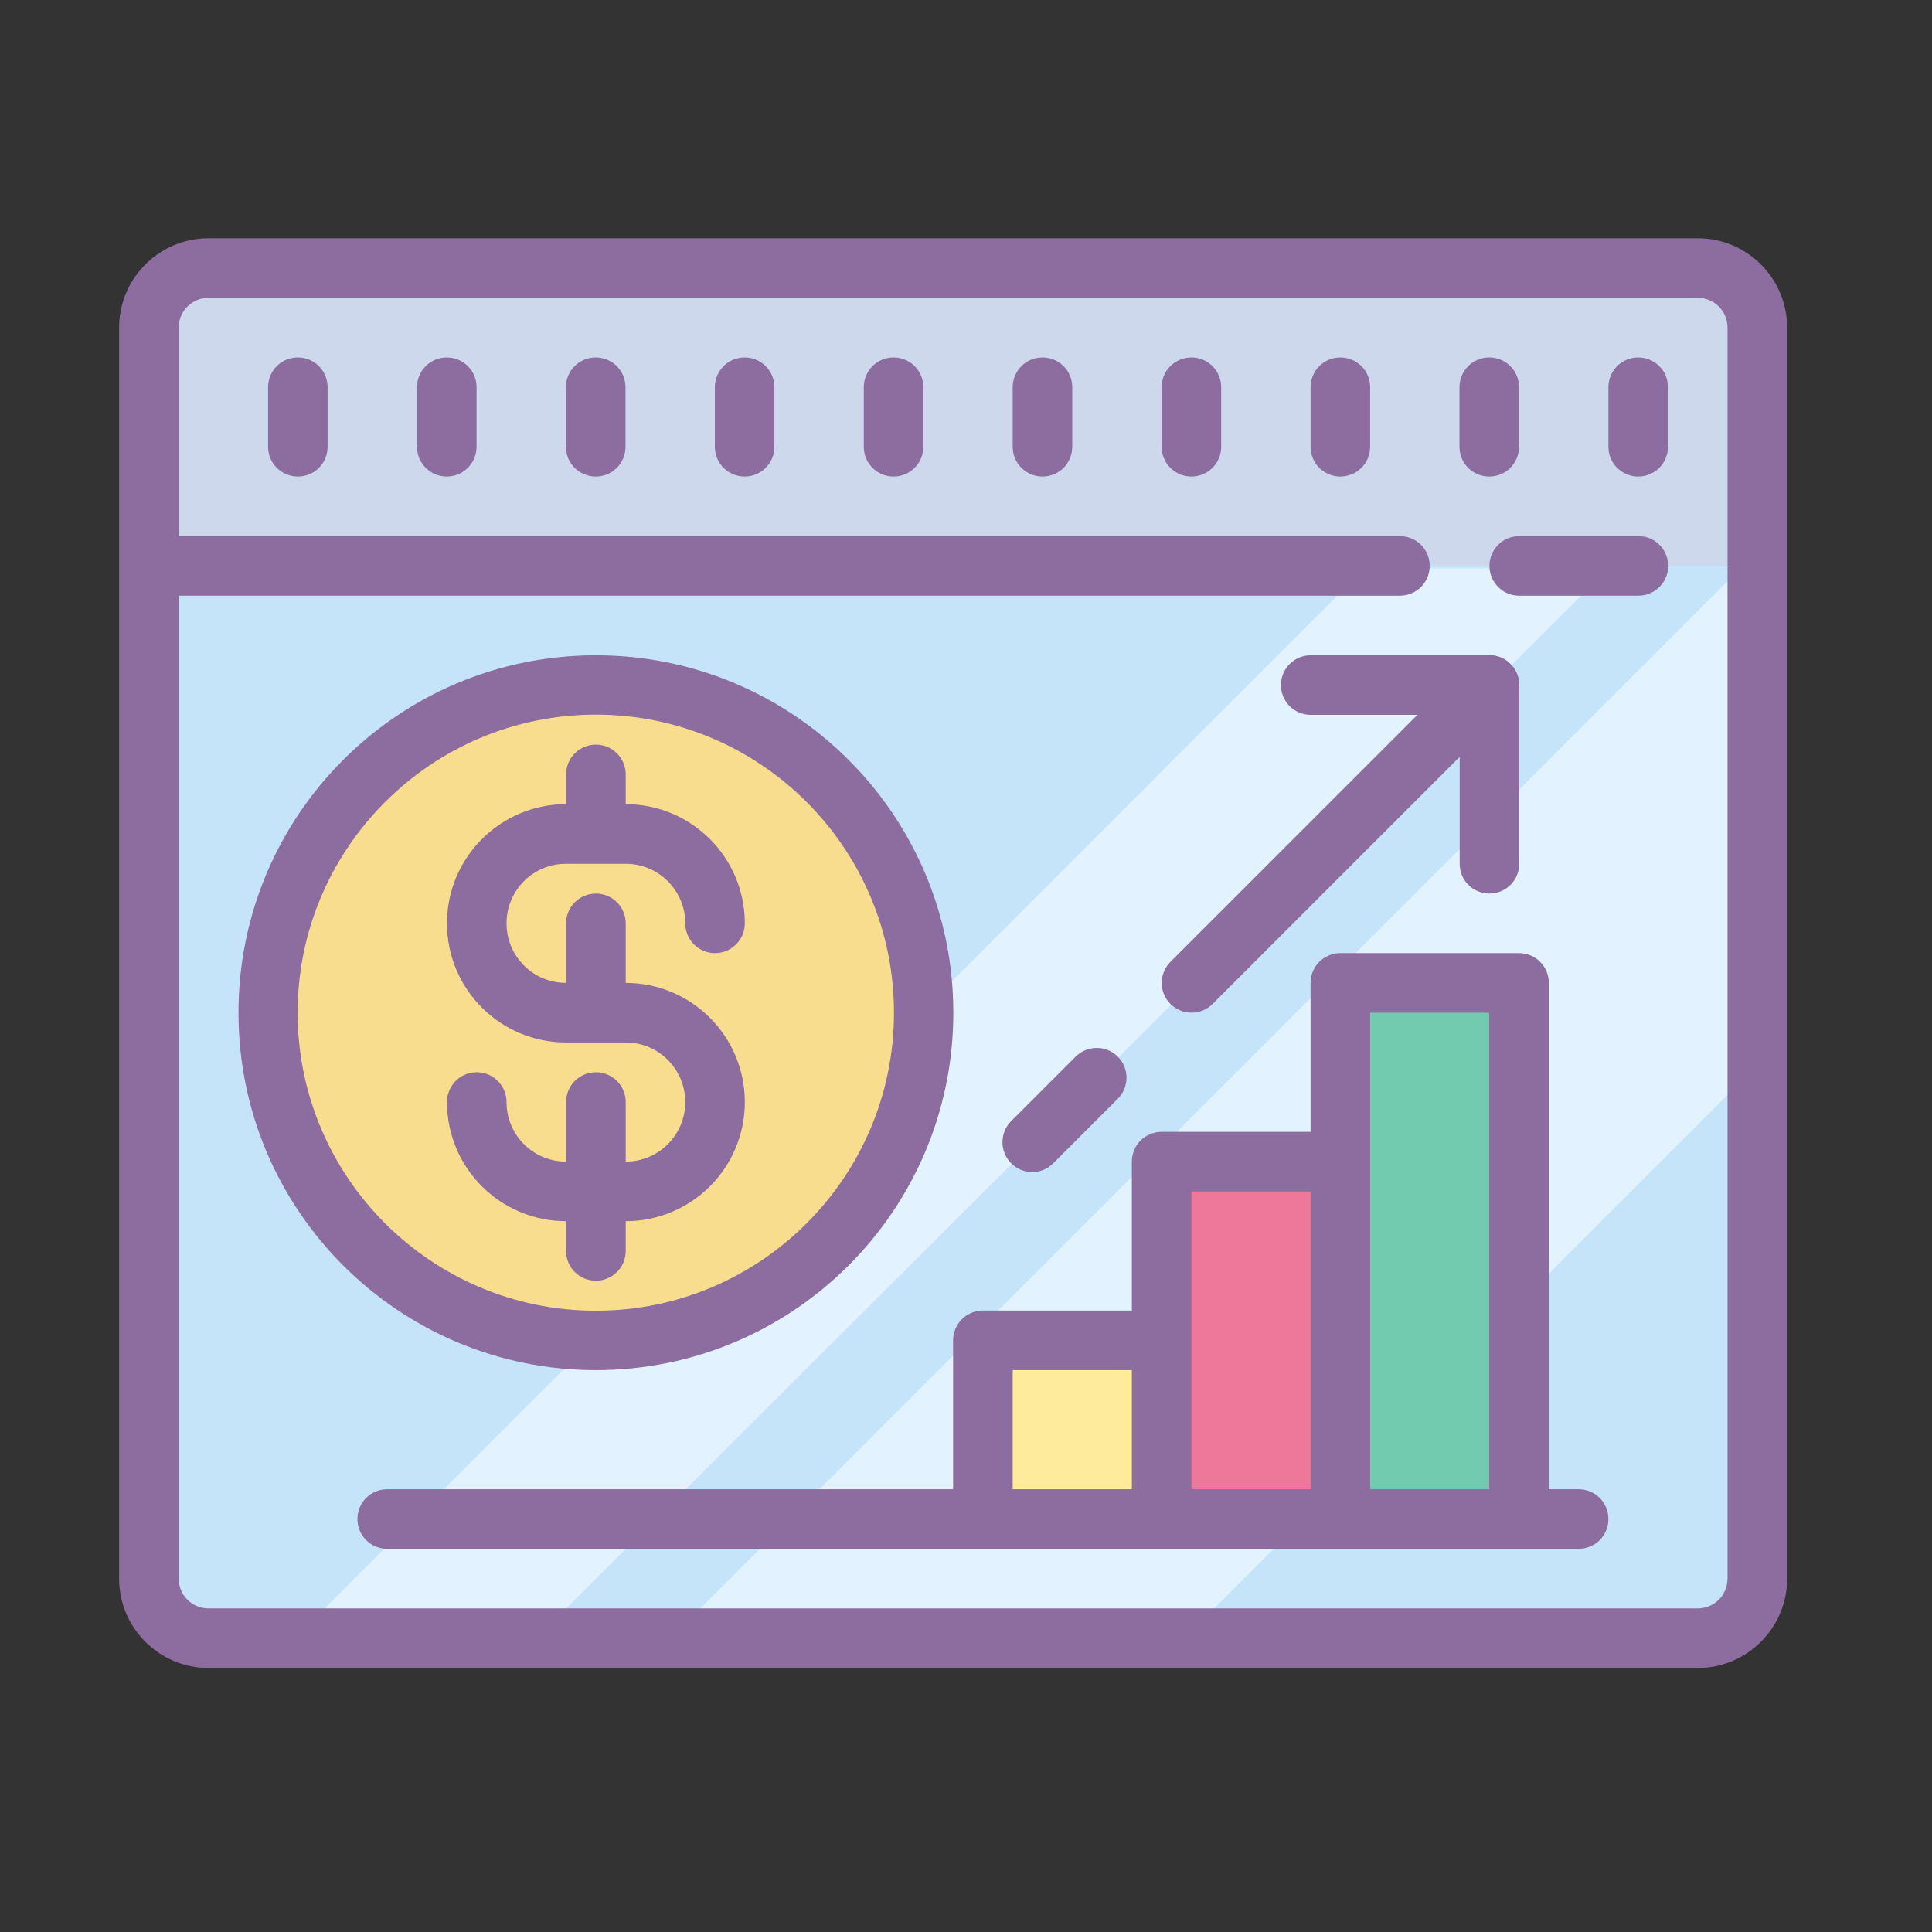 <?xml version="1.0" encoding="UTF-8"?>
<svg xmlns="http://www.w3.org/2000/svg" xmlns:xlink="http://www.w3.org/1999/xlink" width="37.5pt" height="37.5pt" viewBox="0 0 37.5 37.5" version="1.1">
<rect x="0" y="0" width="37.5" height="37.5" fill="#333333" stroke="none"/>
<g id="surface23170">
<path style=" stroke:none;fill-rule:nonzero;fill:rgb(80.784%,84.706%,92.941%);fill-opacity:1;" d="M 2.895 5.203 L 34.113 5.203 L 34.113 10.984 L 2.895 10.984 Z M 2.895 5.203 "/>
<path style=" stroke:none;fill-rule:nonzero;fill:rgb(77.255%,89.412%,98.039%);fill-opacity:1;" d="M 2.895 10.984 L 34.113 10.984 L 34.113 31.797 L 2.895 31.797 Z M 2.895 10.984 "/>
<path style=" stroke:none;fill-rule:nonzero;fill:rgb(89.02%,94.902%,100%);fill-opacity:1;" d="M 22.988 31.797 L 34.113 20.672 L 34.113 11.031 L 33.781 11.031 L 13.016 31.797 Z M 5.727 31.797 L 10.41 31.797 L 31.223 11.031 L 26.492 11.031 Z M 5.727 31.797 "/>
<path style=" stroke:none;fill-rule:nonzero;fill:rgb(92.941%,47.059%,60%);fill-opacity:1;" d="M 22.551 22.547 L 26.02 22.547 L 26.02 29.484 L 22.551 29.484 Z M 22.551 22.547 "/>
<path style=" stroke:none;fill-rule:nonzero;fill:rgb(44.706%,79.216%,68.627%);fill-opacity:1;" d="M 26.02 19.078 L 29.488 19.078 L 29.488 29.484 L 26.02 29.484 Z M 26.02 19.078 "/>
<path style=" stroke:none;fill-rule:nonzero;fill:rgb(100%,92.157%,60.784%);fill-opacity:1;" d="M 19.082 26.016 L 22.551 26.016 L 22.551 29.484 L 19.082 29.484 Z M 19.082 26.016 "/>
<path style=" stroke:none;fill-rule:nonzero;fill:rgb(55.294%,42.353%,62.353%);fill-opacity:1;" d="M 30.641 28.906 L 30.062 28.906 L 30.062 19.078 C 30.062 18.758 29.805 18.5 29.484 18.5 L 26.016 18.5 C 25.695 18.5 25.438 18.758 25.438 19.078 L 25.438 21.969 L 22.547 21.969 C 22.227 21.969 21.969 22.227 21.969 22.547 L 21.969 25.438 L 19.078 25.438 C 18.758 25.438 18.5 25.695 18.5 26.016 L 18.5 28.906 L 7.516 28.906 C 7.195 28.906 6.938 29.164 6.938 29.484 C 6.938 29.805 7.195 30.062 7.516 30.062 L 30.641 30.062 C 30.961 30.062 31.219 29.805 31.219 29.484 C 31.219 29.164 30.961 28.906 30.641 28.906 Z M 19.656 26.594 L 21.969 26.594 L 21.969 28.906 L 19.656 28.906 Z M 23.125 23.125 L 25.438 23.125 L 25.438 28.906 L 23.125 28.906 Z M 26.594 28.906 L 26.594 19.656 L 28.906 19.656 L 28.906 28.906 Z M 31.801 10.406 L 29.488 10.406 C 29.168 10.406 28.91 10.664 28.91 10.984 C 28.91 11.305 29.168 11.562 29.488 11.562 L 31.801 11.562 C 32.117 11.562 32.379 11.305 32.379 10.984 C 32.379 10.664 32.121 10.406 31.801 10.406 Z M 31.801 10.406 "/>
<path style=" stroke:none;fill-rule:nonzero;fill:rgb(55.294%,42.353%,62.353%);fill-opacity:1;" d="M 32.953 4.625 L 4.047 4.625 C 3.09 4.625 2.312 5.402 2.312 6.359 L 2.312 30.641 C 2.312 31.598 3.09 32.375 4.047 32.375 L 32.953 32.375 C 33.91 32.375 34.688 31.598 34.688 30.641 L 34.688 6.359 C 34.688 5.402 33.91 4.625 32.953 4.625 Z M 33.531 30.641 C 33.531 30.961 33.273 31.219 32.953 31.219 L 4.047 31.219 C 3.727 31.219 3.469 30.961 3.469 30.641 L 3.469 11.562 L 27.172 11.562 C 27.492 11.562 27.75 11.305 27.75 10.984 C 27.75 10.664 27.492 10.406 27.172 10.406 L 3.469 10.406 L 3.469 6.359 C 3.469 6.039 3.727 5.781 4.047 5.781 L 32.953 5.781 C 33.273 5.781 33.531 6.039 33.531 6.359 Z M 33.531 30.641 "/>
<path style=" stroke:none;fill-rule:nonzero;fill:rgb(55.294%,42.353%,62.353%);fill-opacity:1;" d="M 11.562 6.938 C 11.242 6.938 10.984 7.195 10.984 7.516 L 10.984 8.672 C 10.984 8.992 11.242 9.25 11.562 9.25 C 11.883 9.25 12.141 8.992 12.141 8.672 L 12.141 7.516 C 12.141 7.195 11.883 6.938 11.562 6.938 Z M 8.672 6.938 C 8.352 6.938 8.094 7.195 8.094 7.516 L 8.094 8.672 C 8.094 8.992 8.352 9.25 8.672 9.25 C 8.992 9.25 9.25 8.992 9.25 8.672 L 9.25 7.516 C 9.25 7.195 8.992 6.938 8.672 6.938 Z M 5.781 6.938 C 5.461 6.938 5.203 7.195 5.203 7.516 L 5.203 8.672 C 5.203 8.992 5.461 9.25 5.781 9.25 C 6.102 9.25 6.359 8.992 6.359 8.672 L 6.359 7.516 C 6.359 7.195 6.102 6.938 5.781 6.938 Z M 20.234 6.938 C 19.914 6.938 19.656 7.195 19.656 7.516 L 19.656 8.672 C 19.656 8.992 19.914 9.25 20.234 9.25 C 20.555 9.25 20.812 8.992 20.812 8.672 L 20.812 7.516 C 20.812 7.195 20.555 6.938 20.234 6.938 Z M 23.125 6.938 C 22.805 6.938 22.547 7.195 22.547 7.516 L 22.547 8.672 C 22.547 8.992 22.805 9.25 23.125 9.25 C 23.445 9.25 23.703 8.992 23.703 8.672 L 23.703 7.516 C 23.703 7.195 23.445 6.938 23.125 6.938 Z M 26.016 6.938 C 25.695 6.938 25.438 7.195 25.438 7.516 L 25.438 8.672 C 25.438 8.992 25.695 9.25 26.016 9.25 C 26.336 9.25 26.594 8.992 26.594 8.672 L 26.594 7.516 C 26.594 7.195 26.336 6.938 26.016 6.938 Z M 28.906 9.25 C 29.227 9.25 29.484 8.992 29.484 8.672 L 29.484 7.516 C 29.484 7.195 29.227 6.938 28.906 6.938 C 28.586 6.938 28.328 7.195 28.328 7.516 L 28.328 8.672 C 28.328 8.992 28.586 9.25 28.906 9.25 Z M 31.797 6.938 C 31.477 6.938 31.219 7.195 31.219 7.516 L 31.219 8.672 C 31.219 8.992 31.477 9.25 31.797 9.25 C 32.117 9.25 32.375 8.992 32.375 8.672 L 32.375 7.516 C 32.375 7.195 32.117 6.938 31.797 6.938 Z M 14.453 6.938 C 14.133 6.938 13.875 7.195 13.875 7.516 L 13.875 8.672 C 13.875 8.992 14.133 9.25 14.453 9.25 C 14.773 9.25 15.031 8.992 15.031 8.672 L 15.031 7.516 C 15.031 7.195 14.773 6.938 14.453 6.938 Z M 17.344 6.938 C 17.023 6.938 16.766 7.195 16.766 7.516 L 16.766 8.672 C 16.766 8.992 17.023 9.25 17.344 9.25 C 17.664 9.25 17.922 8.992 17.922 8.672 L 17.922 7.516 C 17.922 7.195 17.664 6.938 17.344 6.938 Z M 17.344 6.938 "/>
<path style=" stroke:none;fill-rule:nonzero;fill:rgb(97.647%,86.667%,56.078%);fill-opacity:1;" d="M 11.566 13.297 C 8.055 13.297 5.207 16.145 5.207 19.656 C 5.207 23.168 8.055 26.016 11.566 26.016 C 15.078 26.016 17.926 23.168 17.926 19.656 C 17.926 16.145 15.078 13.297 11.566 13.297 Z M 11.566 13.297 "/>
<path style=" stroke:none;fill-rule:nonzero;fill:rgb(55.294%,42.353%,62.353%);fill-opacity:1;" d="M 11.566 12.719 C 7.734 12.719 4.629 15.824 4.629 19.656 C 4.629 23.488 7.734 26.594 11.566 26.594 C 15.398 26.594 18.504 23.488 18.504 19.656 C 18.504 15.824 15.398 12.719 11.566 12.719 Z M 11.566 25.441 C 8.375 25.441 5.777 22.848 5.777 19.656 C 5.777 16.465 8.375 13.871 11.566 13.871 C 14.758 13.871 17.352 16.465 17.352 19.656 C 17.352 22.848 14.758 25.441 11.566 25.441 Z M 11.566 25.441 "/>
<path style=" stroke:none;fill-rule:nonzero;fill:rgb(55.294%,42.353%,62.353%);fill-opacity:1;" d="M 10.988 15.031 L 10.988 15.609 C 9.711 15.609 8.676 16.645 8.676 17.922 C 8.676 19.199 9.711 20.234 10.988 20.234 L 12.145 20.234 C 12.781 20.234 13.301 20.75 13.301 21.391 C 13.301 22.031 12.781 22.547 12.145 22.547 L 12.145 21.391 C 12.145 21.07 11.883 20.812 11.566 20.812 C 11.246 20.812 10.988 21.07 10.988 21.391 L 10.988 22.547 C 10.348 22.547 9.832 22.031 9.832 21.391 C 9.832 21.07 9.57 20.812 9.254 20.812 C 8.934 20.812 8.676 21.07 8.676 21.391 C 8.676 22.668 9.711 23.703 10.988 23.703 L 10.988 24.281 C 10.988 24.602 11.246 24.859 11.566 24.859 C 11.883 24.859 12.145 24.602 12.145 24.281 L 12.145 23.703 C 13.422 23.703 14.457 22.668 14.457 21.391 C 14.457 20.113 13.422 19.078 12.145 19.078 L 12.145 17.922 C 12.145 17.602 11.883 17.344 11.566 17.344 C 11.246 17.344 10.988 17.602 10.988 17.922 L 10.988 19.078 C 10.348 19.078 9.832 18.562 9.832 17.922 C 9.832 17.281 10.348 16.766 10.988 16.766 L 12.145 16.766 C 12.781 16.766 13.301 17.281 13.301 17.922 C 13.301 18.242 13.559 18.5 13.879 18.5 C 14.195 18.5 14.457 18.242 14.457 17.922 C 14.457 16.645 13.422 15.609 12.145 15.609 L 12.145 15.031 C 12.145 14.711 11.883 14.453 11.566 14.453 C 11.246 14.453 10.988 14.711 10.988 15.031 Z M 28.91 17.344 C 28.59 17.344 28.332 17.086 28.332 16.766 L 28.332 13.875 L 25.441 13.875 C 25.121 13.875 24.863 13.617 24.863 13.297 C 24.863 12.977 25.121 12.719 25.441 12.719 L 28.91 12.719 C 29.227 12.719 29.488 12.977 29.488 13.297 L 29.488 16.766 C 29.488 17.086 29.23 17.344 28.91 17.344 Z M 28.91 17.344 "/>
<path style=" stroke:none;fill-rule:nonzero;fill:rgb(55.294%,42.353%,62.353%);fill-opacity:1;" d="M 23.129 19.656 C 22.98 19.656 22.832 19.598 22.719 19.488 C 22.492 19.262 22.492 18.895 22.719 18.668 L 28.5 12.887 C 28.727 12.66 29.094 12.66 29.316 12.887 C 29.543 13.113 29.543 13.48 29.316 13.707 L 23.535 19.488 C 23.426 19.598 23.277 19.656 23.129 19.656 Z M 23.129 19.656 "/>
<path style=" stroke:none;fill-rule:nonzero;fill:rgb(55.294%,42.353%,62.353%);fill-opacity:1;" d="M 20.035 22.75 C 19.887 22.75 19.738 22.691 19.625 22.578 C 19.402 22.352 19.402 21.988 19.625 21.762 L 20.879 20.508 C 21.105 20.285 21.469 20.285 21.695 20.508 C 21.922 20.734 21.922 21.102 21.695 21.328 L 20.445 22.578 C 20.332 22.691 20.184 22.75 20.035 22.75 Z M 20.035 22.75 "/>
</g>
</svg>
